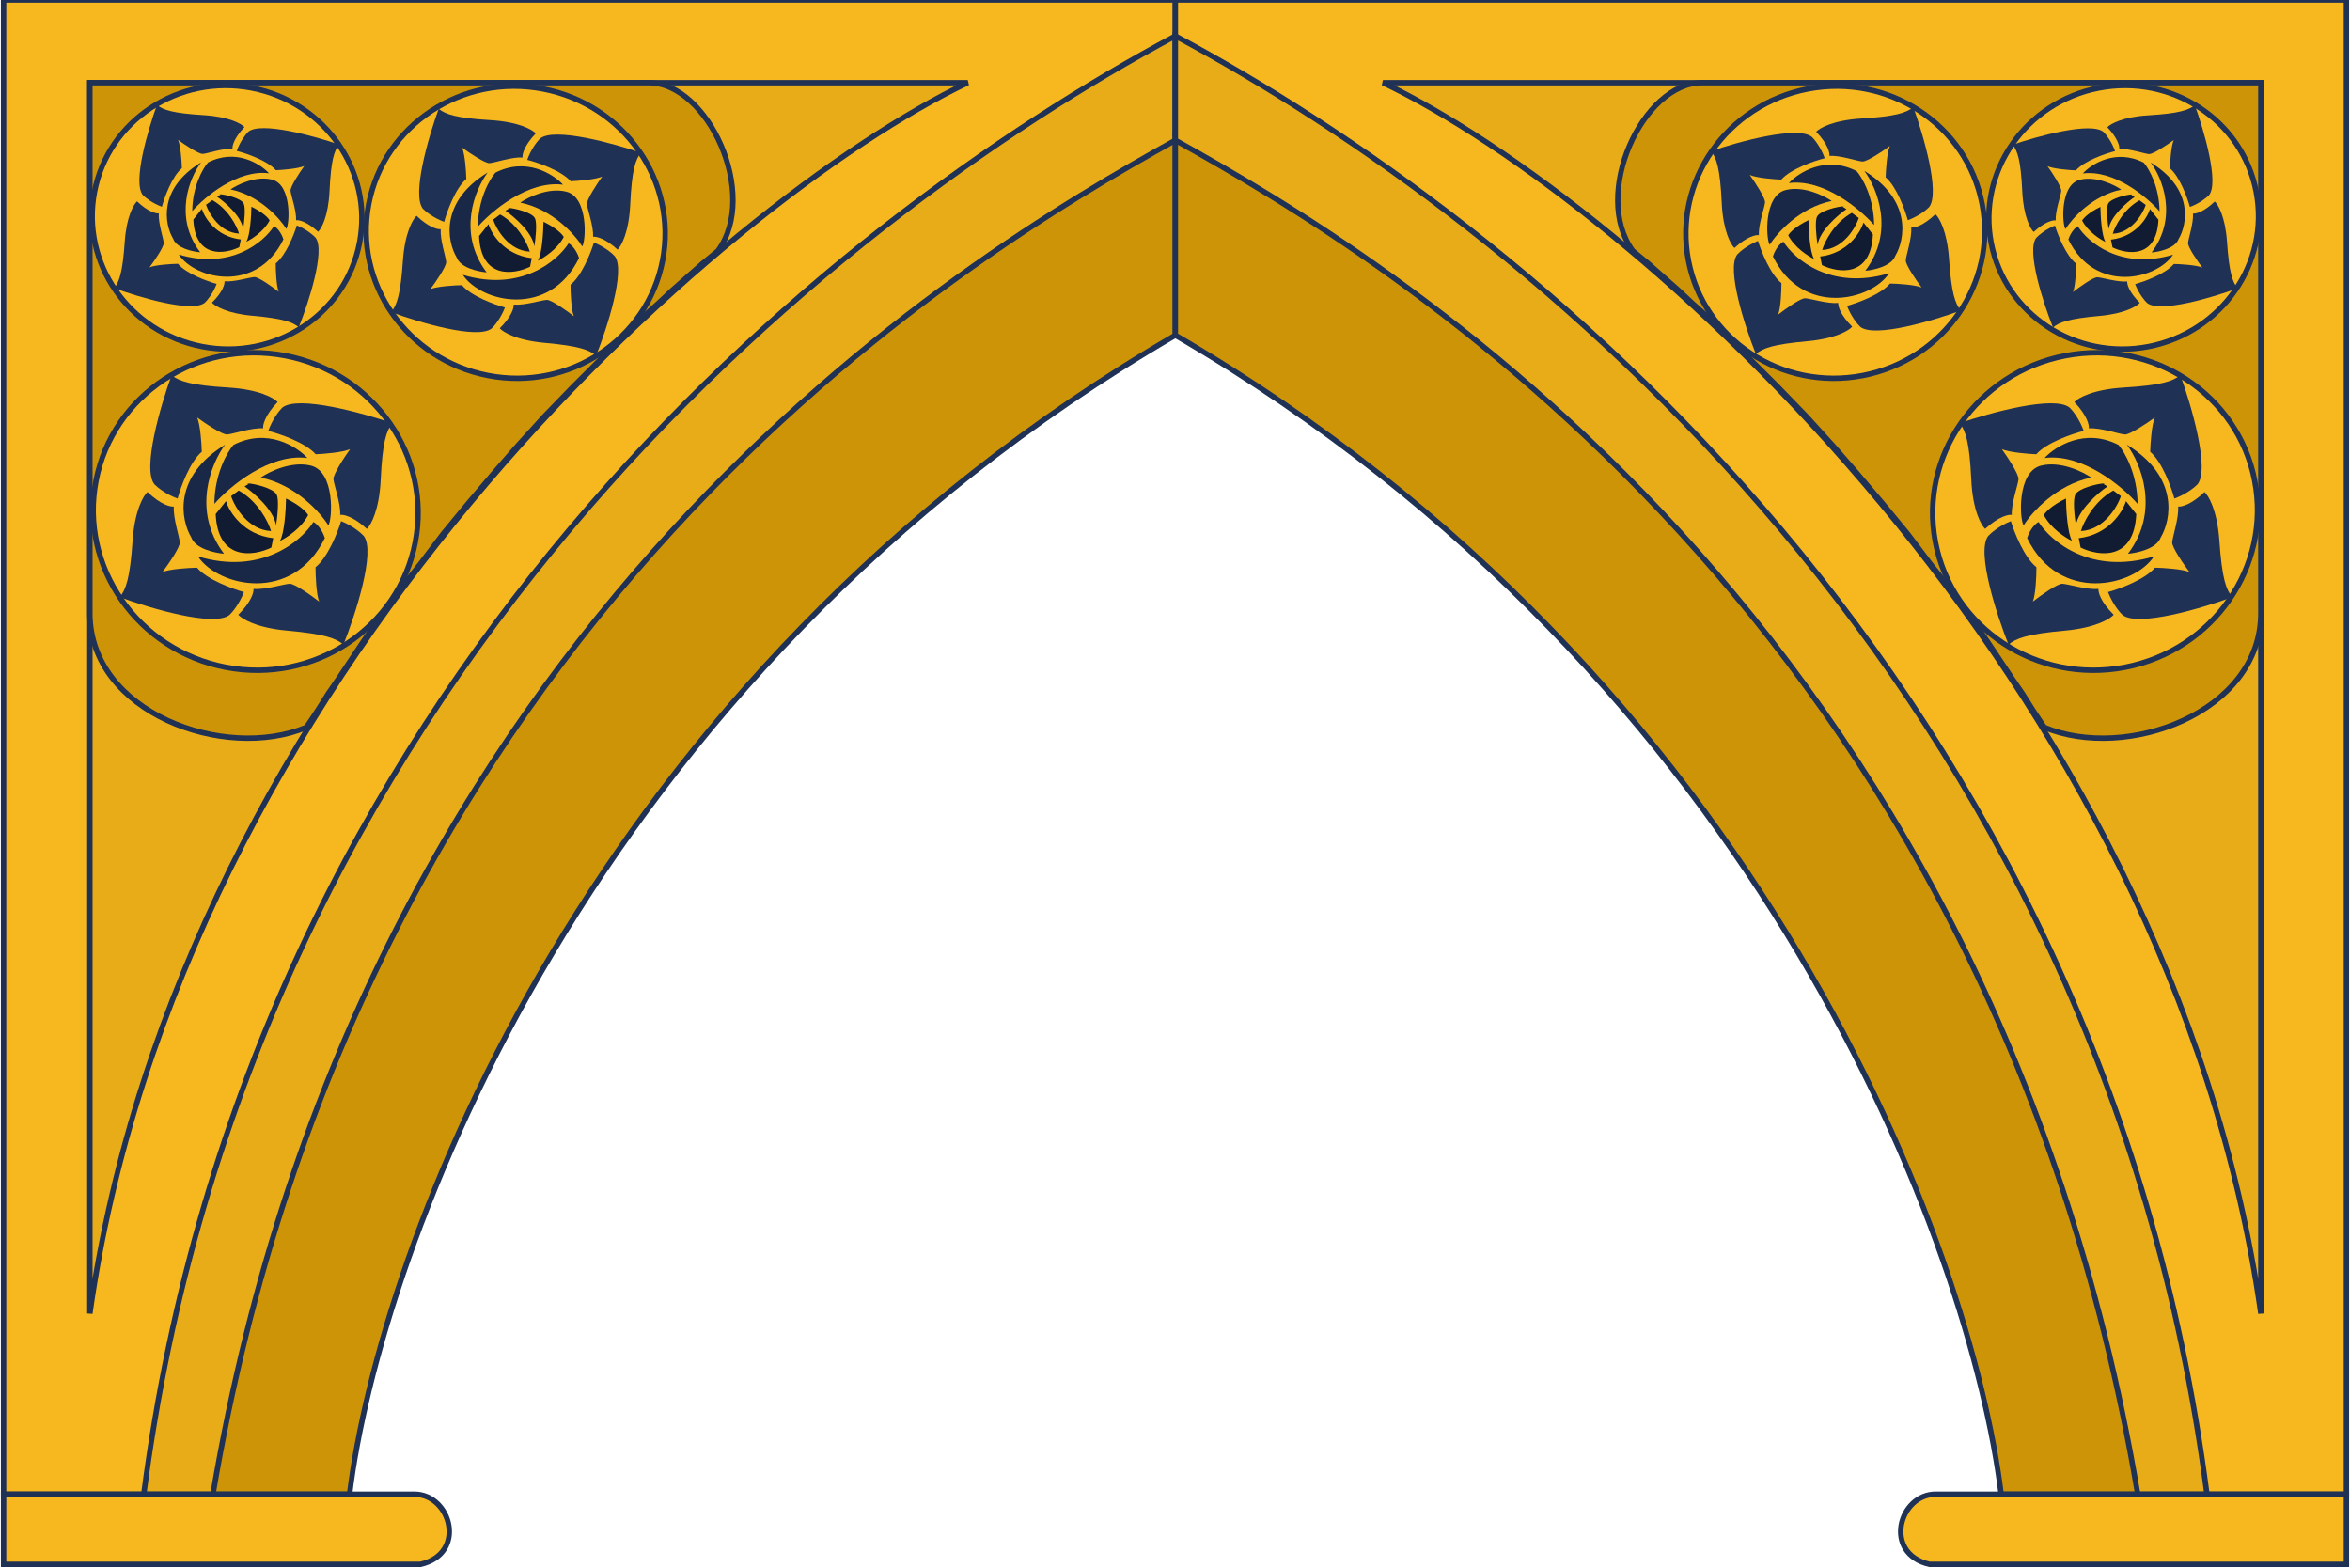 <svg width="1307" height="872" viewBox="0 0 1307 872" fill="none" xmlns="http://www.w3.org/2000/svg">
<path d="M2 831L116.947 831C226.897 300 555.747 166.5 653.702 75.001L653.702 37.501L653.702 0L2 0L2 831Z" fill="#F7B81F" stroke="#1F3155" stroke-width="3"/>
<path d="M653.702 186.427C325.852 377.5 210.904 696.09 194.412 831L116.947 831C170.922 395.289 509.268 121.5 653.702 75.001L653.702 186.427Z" fill="#CE9408" stroke="#1F3155" stroke-width="3"/>
<path d="M653.702 78.001L653.702 20C461.29 123 138.337 379.4 79.964 831L118.446 831C200.909 343 536.755 143 653.702 78.001Z" fill="#E9AC19" stroke="#1F3155" stroke-width="3"/>
<path d="M49.978 730.5C99.955 376 400.817 111.5 538.255 46.001L49.978 46.001L49.978 730.5Z" fill="#E9AC19" stroke="#1F3155" stroke-width="3"/>
<path d="M1305 831L1190.46 831C1080.51 300 751.658 166.501 653.702 75.001L653.702 37.501L653.702 0.001L1305 0L1305 831Z" fill="#F7B81F" stroke="#1F3155" stroke-width="3"/>
<path d="M653.703 186.427C981.553 377.5 1096.5 696.09 1112.99 831L1190.46 831C1136.48 395.289 798.137 121.5 653.703 75.001L653.703 186.427Z" fill="#CE9408" stroke="#1F3155" stroke-width="3"/>
<path d="M653.702 78.001L653.702 20C846.115 123 1169.07 379.4 1227.44 831L1188.96 831C1106.5 343 770.649 143 653.702 78.001Z" fill="#E9AC19" stroke="#1F3155" stroke-width="3"/>
<path d="M1257.43 730.5C1207.45 376 906.587 111.5 769.15 46.001L1257.43 46.001L1257.43 730.5Z" fill="#E9AC19" stroke="#1F3155" stroke-width="3"/>
<path d="M230.396 831L2 831L2 870L233.894 870C259.882 864 250.886 831 230.396 831Z" fill="#F7B81F" stroke="#1F3155" stroke-width="3"/>
<path d="M1076.6 831L1305 831L1305 870L1073.11 870C1047.12 864 1056.11 831 1076.6 831Z" fill="#F7B81F" stroke="#1F3155" stroke-width="3"/>
<path d="M946.569 46.001C913.584 46.001 885.097 108.001 908.086 139.5L916.582 146.5L925.079 154L933.575 161.5L941.571 169L950.067 176.5L958.064 184.5L966.56 192.5L973.556 200L989.049 215.5L1004.54 231.5L1019.54 248L1033.03 263.5L1047.02 280L1061.02 297L1073.51 313.5L1087 330.5L1100 349L1105.5 357L1112.49 367.5L1118.49 376.5L1124.99 386L1130.98 395.5L1136.98 404.501C1182.46 423.5 1257.43 396.5 1257.43 341.001L1257.43 46.001L946.569 46.001Z" fill="#CE9408" stroke="#1F3155" stroke-width="3"/>
<path d="M939.053 144.884C947.509 188.861 990.91 217.541 1036.05 208.853C1081.2 200.165 1110.87 157.422 1102.41 113.445C1093.96 69.468 1050.55 40.788 1005.41 49.476C960.266 58.164 930.597 100.907 939.053 144.884Z" fill="#F7B81F" stroke="#1F3155" stroke-width="3"/>
<path d="M1076.44 301.553C1085.63 349.36 1132.81 380.533 1181.88 371.089C1230.95 361.646 1263.2 315.187 1254.01 267.38C1244.82 219.573 1197.64 188.4 1148.57 197.843C1099.5 207.287 1067.25 253.746 1076.44 301.553Z" fill="#F7B81F" stroke="#1F3155" stroke-width="3"/>
<path d="M1107.43 135.027C1115.06 174.704 1154.22 200.585 1194.96 192.745C1235.7 184.905 1262.47 146.336 1254.84 106.659C1247.21 66.982 1208.05 41.101 1167.31 48.941C1126.57 56.781 1099.81 95.35 1107.43 135.027Z" fill="#F7B81F" stroke="#1F3155" stroke-width="3"/>
<path d="M1231.78 112.076C1225.65 117.939 1221.16 118.971 1219.69 118.754C1220.03 124.269 1217.15 132.395 1216.94 135.173C1216.77 137.396 1222.16 145.19 1224.87 148.809C1221.41 147.396 1212.88 146.892 1209.04 146.817C1204.42 152.292 1192.76 156.556 1187.5 158.004C1189.56 163.374 1192.78 167.242 1194.14 168.504C1201.28 174.175 1230.68 165.42 1244.49 160.334C1241.69 156.841 1239.81 151.854 1238.61 134.468C1237.66 120.56 1233.66 113.745 1231.78 112.076Z" fill="#1F3155"/>
<path d="M1172.04 70.778C1177.9 76.912 1178.9 81.375 1178.68 82.84C1184.23 82.54 1192.39 85.455 1195.18 85.684C1197.42 85.867 1205.3 80.572 1208.96 77.902C1207.52 81.328 1206.95 89.802 1206.85 93.612C1212.32 98.244 1216.53 109.861 1217.95 115.091C1223.37 113.089 1227.29 109.91 1228.57 108.572C1234.33 101.52 1225.72 72.244 1220.7 58.487C1217.16 61.242 1212.13 63.083 1194.62 64.147C1180.62 64.999 1173.73 68.923 1172.04 70.778Z" fill="#1F3155"/>
<path d="M1131.08 129.001C1137.34 123.271 1141.84 122.335 1143.31 122.583C1143.09 117.062 1146.14 109 1146.41 106.226C1146.63 104.008 1141.42 96.101 1138.78 92.424C1142.21 93.911 1150.73 94.597 1154.56 94.754C1159.3 89.38 1171.05 85.365 1176.34 84.03C1174.4 78.617 1171.26 74.682 1169.93 73.391C1162.92 67.568 1133.33 75.693 1119.41 80.483C1122.13 84.034 1123.91 89.061 1124.73 106.468C1125.39 120.394 1129.23 127.292 1131.08 129.001Z" fill="#1F3155"/>
<path d="M1190.1 168.42C1184.07 162.458 1182.93 158.025 1183.11 156.555C1177.57 157.016 1169.33 154.337 1166.53 154.189C1164.29 154.071 1156.57 159.592 1152.98 162.367C1154.33 158.901 1154.65 150.413 1154.64 146.603C1149.03 142.131 1144.48 130.64 1142.91 125.454C1137.55 127.612 1133.73 130.902 1132.49 132.278C1126.94 139.493 1136.4 168.508 1141.82 182.113C1145.27 179.257 1150.25 177.271 1167.72 175.701C1181.69 174.444 1188.46 170.323 1190.1 168.42Z" fill="#1F3155"/>
<path d="M1174.92 137.586L1174.05 133.271C1187.75 131.682 1194.22 121.264 1195.74 116.254L1200.47 122.208C1199.48 143.948 1183.03 141.518 1174.92 137.586Z" fill="#111C32"/>
<path d="M1189.91 111.394C1180.97 116.416 1176.28 125.896 1175.05 130.008C1185.52 129.498 1191.65 119.111 1193.41 113.982L1189.91 111.394Z" fill="#111C32"/>
<path d="M1172.46 113.339C1171.29 115.849 1172.17 123.758 1172.76 127.4C1173.81 120.36 1182.84 112.549 1187.22 109.522L1185.33 108.366C1185.91 108.288 1186.68 108.142 1185.19 108.176C1183.32 108.219 1173.92 110.202 1172.46 113.339Z" fill="#111C32"/>
<path d="M1168.18 115.067C1161.59 118.219 1158.67 121.449 1158.03 122.671C1161.21 128.782 1168 133.127 1171 134.536C1168.92 131.186 1168.25 120.161 1168.18 115.067Z" fill="#111C32"/>
<path d="M1179.8 105.453C1163.8 108.727 1152.44 121.449 1148.75 127.4C1146.89 124.707 1145.65 102.733 1156.77 99.97C1165.67 97.76 1175.83 102.704 1179.8 105.453Z" fill="#182846"/>
<path d="M1158.38 96.475C1175.82 94.228 1194.11 109.572 1201.08 117.525C1200.95 103.801 1195.18 93.778 1192.32 90.481C1176.87 82.524 1163.26 91.162 1158.38 96.475Z" fill="#182846"/>
<path d="M1196.66 140.406C1211.55 120.715 1202.52 98.847 1196.15 90.374C1220.17 105.029 1216.51 124.849 1211.68 132.927C1209.82 138.114 1200.89 140.075 1196.66 140.406Z" fill="#182846"/>
<path d="M1155.6 125.818C1152.68 127.537 1150.9 131.462 1150.37 133.209C1165.19 163.533 1199.49 155.497 1208.59 141.643C1179.68 150.379 1161.21 134.733 1155.6 125.818Z" fill="#182846"/>
<path d="M1226.09 273.616C1218.65 280.721 1213.22 281.971 1211.43 281.709C1211.84 288.391 1208.36 298.238 1208.1 301.605C1207.9 304.298 1214.42 313.743 1217.71 318.128C1213.52 316.416 1203.18 315.805 1198.53 315.714C1192.93 322.348 1178.8 327.516 1172.43 329.27C1174.92 335.778 1178.83 340.464 1180.47 341.994C1189.12 348.866 1224.76 338.257 1241.49 332.094C1238.1 327.862 1235.81 321.818 1234.36 300.751C1233.21 283.897 1228.36 275.639 1226.09 273.616Z" fill="#1F3155"/>
<path d="M1153.69 223.573C1160.79 231.006 1162.01 236.414 1161.74 238.189C1168.47 237.825 1178.35 241.358 1181.74 241.636C1184.45 241.857 1194 235.441 1198.44 232.205C1196.68 236.356 1196 246.626 1195.87 251.242C1202.51 256.856 1207.61 270.933 1209.33 277.269C1215.9 274.843 1220.64 270.992 1222.19 269.37C1229.17 260.825 1218.75 225.349 1212.66 208.679C1208.38 212.018 1202.28 214.248 1181.06 215.538C1164.09 216.57 1155.75 221.324 1153.69 223.573Z" fill="#1F3155"/>
<path d="M1104.06 294.126C1111.64 287.182 1117.1 286.048 1118.89 286.349C1118.62 279.659 1122.32 269.889 1122.64 266.529C1122.91 263.84 1116.59 254.258 1113.39 249.804C1117.55 251.605 1127.87 252.436 1132.52 252.627C1138.26 246.114 1152.5 241.25 1158.91 239.632C1156.56 233.072 1152.75 228.304 1151.14 226.74C1142.64 219.684 1106.79 229.529 1089.92 235.333C1093.22 239.637 1095.38 245.728 1096.37 266.821C1097.16 283.696 1101.83 292.056 1104.06 294.126Z" fill="#1F3155"/>
<path d="M1175.58 341.892C1168.27 334.667 1166.89 329.296 1167.11 327.514C1160.4 328.073 1150.41 324.827 1147.02 324.648C1144.3 324.505 1134.95 331.195 1130.61 334.558C1132.24 330.357 1132.62 320.072 1132.61 315.455C1125.81 310.036 1120.3 296.112 1118.39 289.828C1111.9 292.443 1107.27 296.43 1105.77 298.096C1099.04 306.84 1110.51 341.999 1117.08 358.485C1121.26 355.024 1127.29 352.618 1148.46 350.715C1165.39 349.192 1173.6 344.198 1175.58 341.892Z" fill="#1F3155"/>
<path d="M1157.19 304.529L1156.14 299.301C1172.73 297.375 1180.57 284.751 1182.41 278.68L1188.14 285.895C1186.94 312.238 1167.01 309.294 1157.19 304.529Z" fill="#111C32"/>
<path d="M1175.35 272.79C1164.51 278.876 1158.83 290.363 1157.34 295.346C1170.03 294.728 1177.46 282.141 1179.59 275.925L1175.35 272.79Z" fill="#111C32"/>
<path d="M1154.2 275.147C1152.78 278.188 1153.85 287.772 1154.57 292.184C1155.84 283.655 1166.78 274.189 1172.09 270.522L1169.8 269.12C1170.5 269.026 1171.43 268.849 1169.62 268.89C1167.37 268.943 1155.97 271.346 1154.2 275.147Z" fill="#111C32"/>
<path d="M1149.02 277.241C1141.03 281.061 1137.49 284.975 1136.72 286.455C1140.57 293.86 1148.8 299.125 1152.44 300.832C1149.91 296.773 1149.1 283.413 1149.02 277.241Z" fill="#111C32"/>
<path d="M1163.1 265.591C1143.72 269.558 1129.94 284.974 1125.48 292.186C1123.22 288.922 1121.72 262.294 1135.19 258.947C1145.97 256.269 1158.29 262.26 1163.1 265.591Z" fill="#182846"/>
<path d="M1137.14 254.712C1158.27 251.988 1180.44 270.582 1188.88 280.219C1188.73 263.589 1181.74 251.443 1178.26 247.449C1159.55 237.807 1143.05 248.273 1137.14 254.712Z" fill="#182846"/>
<path d="M1183.53 307.945C1201.57 284.084 1190.64 257.585 1182.91 247.318C1212.02 265.077 1207.59 289.093 1201.73 298.882C1199.47 305.168 1188.66 307.543 1183.53 307.945Z" fill="#182846"/>
<path d="M1133.77 290.269C1130.24 292.351 1128.07 297.107 1127.43 299.224C1145.39 335.969 1186.95 326.232 1197.98 309.444C1162.95 320.03 1140.58 301.071 1133.77 290.269Z" fill="#182846"/>
<path d="M1076.42 119.124C1069.61 125.632 1064.63 126.778 1063 126.537C1063.37 132.659 1060.18 141.681 1059.95 144.765C1059.76 147.233 1065.74 155.885 1068.75 159.903C1064.91 158.334 1055.44 157.775 1051.18 157.691C1046.05 163.769 1033.1 168.503 1027.27 170.111C1029.55 176.073 1033.13 180.366 1034.63 181.767C1042.56 188.063 1075.2 178.344 1090.54 172.698C1087.43 168.82 1085.33 163.283 1084.01 143.983C1082.95 128.542 1078.51 120.977 1076.42 119.124Z" fill="#1F3155"/>
<path d="M1010.1 73.277C1016.6 80.086 1017.72 85.041 1017.47 86.668C1023.63 86.334 1032.69 89.571 1035.79 89.825C1038.27 90.028 1047.03 84.15 1051.09 81.185C1049.48 84.988 1048.85 94.397 1048.74 98.625C1054.82 103.769 1059.5 116.665 1061.07 122.471C1067.09 120.248 1071.44 116.72 1072.86 115.234C1079.25 107.405 1069.7 74.904 1064.12 59.632C1060.2 62.691 1054.61 64.734 1035.17 65.916C1019.63 66.861 1011.98 71.217 1010.1 73.277Z" fill="#1F3155"/>
<path d="M964.627 137.914C971.574 131.552 976.577 130.513 978.21 130.788C977.964 124.66 981.353 115.709 981.653 112.63C981.893 110.167 976.104 101.389 973.179 97.308C976.983 98.958 986.443 99.72 990.697 99.894C995.961 93.927 1009.01 89.471 1014.87 87.989C1012.72 81.979 1009.24 77.611 1007.76 76.177C999.975 69.714 967.127 78.733 951.676 84.05C954.698 87.993 956.673 93.574 957.582 112.898C958.308 128.358 962.581 136.017 964.627 137.914Z" fill="#1F3155"/>
<path d="M1030.15 181.674C1023.45 175.055 1022.19 170.135 1022.4 168.502C1016.24 169.014 1007.1 166.04 1003.99 165.876C1001.5 165.745 992.925 171.874 988.949 174.955C990.442 171.107 990.796 161.684 990.786 157.454C984.557 152.489 979.507 139.733 977.761 133.976C971.812 136.372 967.571 140.024 966.194 141.551C960.033 149.561 970.534 181.772 976.555 196.876C980.388 193.705 985.914 191.501 1005.31 189.757C1020.82 188.362 1028.34 183.787 1030.15 181.674Z" fill="#1F3155"/>
<path d="M1013.3 147.444L1012.34 142.654C1027.54 140.89 1034.72 129.324 1036.41 123.762L1041.66 130.372C1040.56 154.506 1022.3 151.809 1013.3 147.444Z" fill="#111C32"/>
<path d="M1029.94 118.367C1020.01 123.943 1014.8 134.467 1013.44 139.032C1025.07 138.465 1031.88 126.934 1033.83 121.239L1029.94 118.367Z" fill="#111C32"/>
<path d="M1010.56 120.526C1009.27 123.312 1010.25 132.093 1010.9 136.135C1012.06 128.32 1022.09 119.648 1026.95 116.289L1024.86 115.005C1025.49 114.919 1026.35 114.756 1024.69 114.794C1022.63 114.842 1012.18 117.043 1010.56 120.526Z" fill="#111C32"/>
<path d="M1005.81 122.445C998.497 125.944 995.258 129.53 994.553 130.886C998.075 137.67 1005.62 142.494 1008.95 144.058C1006.64 140.339 1005.9 128.1 1005.81 122.445Z" fill="#111C32"/>
<path d="M1018.72 111.771C1000.96 115.406 988.341 129.529 984.251 136.136C982.18 133.146 980.804 108.751 993.151 105.684C1003.03 103.231 1014.31 108.72 1018.72 111.771Z" fill="#182846"/>
<path d="M994.934 101.805C1014.29 99.309 1034.6 116.344 1042.34 125.173C1042.2 109.937 1035.79 98.81 1032.61 95.151C1015.46 86.317 1000.35 95.906 994.934 101.805Z" fill="#182846"/>
<path d="M1037.44 150.574C1053.96 128.714 1043.94 104.437 1036.87 95.031C1063.54 111.3 1059.47 133.303 1054.11 142.271C1052.04 148.03 1042.13 150.206 1037.44 150.574Z" fill="#182846"/>
<path d="M991.845 134.38C988.61 136.288 986.627 140.645 986.04 142.584C1002.5 176.248 1040.57 167.327 1050.68 151.947C1018.58 161.646 998.083 144.277 991.845 134.38Z" fill="#182846"/>
<path d="M360.836 46.001C393.821 46.001 422.308 108 399.318 139.5L390.822 146.5L382.326 154L373.83 161.5L365.833 169L357.337 176.5L349.341 184.5L340.845 192.5L333.848 200L318.355 215.5L302.862 231.5L287.869 248L274.375 263.5L260.382 280L246.388 297L233.894 313.5L220.4 330.5L207.406 349L201.908 357L194.911 367.5L188.914 376.5L182.417 386L176.42 395.5L170.423 404.501C124.943 423.5 49.978 396.5 49.978 341.001L49.978 46.001L360.836 46.001Z" fill="#CE9408" stroke="#1F3155" stroke-width="3"/>
<path d="M230.964 301.553C221.772 349.36 174.593 380.533 125.524 371.089C76.456 361.646 44.203 315.187 53.396 267.38C62.588 219.573 109.767 188.4 158.835 197.843C207.903 207.287 240.156 253.746 230.964 301.553Z" fill="#F7B81F" stroke="#1F3155" stroke-width="3"/>
<path d="M199.969 135.027C192.34 174.704 153.181 200.585 112.442 192.745C71.704 184.905 44.936 146.336 52.565 106.659C60.194 66.982 99.353 41.101 140.092 48.941C180.83 56.781 207.598 95.35 199.969 135.027Z" fill="#F7B81F" stroke="#1F3155" stroke-width="3"/>
<path d="M368.52 144.884C360.061 188.86 316.639 217.541 271.474 208.853C226.308 200.165 196.626 157.422 205.085 113.445C213.545 69.469 256.966 40.788 302.132 49.476C347.297 58.164 376.979 100.907 368.52 144.884Z" fill="#F7B81F" stroke="#1F3155" stroke-width="3"/>
<path d="M231.677 120.03C238.486 126.539 243.465 127.684 245.103 127.444C244.724 133.566 247.918 142.587 248.152 145.671C248.339 148.139 242.361 156.791 239.349 160.809C243.188 159.241 252.662 158.681 256.919 158.598C262.052 164.676 275 169.41 280.832 171.017C278.552 176.979 274.971 181.272 273.465 182.674C265.54 188.97 232.895 179.25 217.563 173.604C220.67 169.726 222.766 164.189 224.092 144.889C225.153 129.448 229.591 121.883 231.677 120.03Z" fill="#1F3155"/>
<path d="M297.998 74.183C291.495 80.993 290.377 85.948 290.631 87.574C284.466 87.24 275.409 90.477 272.306 90.731C269.824 90.934 261.073 85.056 257.008 82.091C258.614 85.894 259.244 95.303 259.358 99.532C253.277 104.675 248.603 117.571 247.026 123.377C241.009 121.154 236.663 117.626 235.242 116.14C228.849 108.311 238.402 75.81 243.977 60.538C247.901 63.597 253.489 65.64 272.924 66.822C288.472 67.767 296.119 72.123 297.998 74.183Z" fill="#1F3155"/>
<path d="M343.472 138.82C336.524 132.458 331.521 131.419 329.888 131.695C330.135 125.566 326.746 116.615 326.446 113.536C326.205 111.073 331.995 102.295 334.919 98.214C331.115 99.864 321.655 100.626 317.401 100.801C312.137 94.834 299.09 90.377 293.225 88.895C295.375 82.886 298.862 78.517 300.338 77.084C308.124 70.62 340.972 79.639 356.422 84.957C353.401 88.9 351.425 94.48 350.517 113.805C349.79 129.264 345.517 136.923 343.472 138.82Z" fill="#1F3155"/>
<path d="M277.945 182.58C284.645 175.961 285.908 171.041 285.702 169.408C291.854 169.92 301.002 166.946 304.111 166.782C306.598 166.651 315.173 172.78 319.149 175.861C317.656 172.013 317.302 162.59 317.312 158.36C323.541 153.395 328.591 140.639 330.337 134.882C336.287 137.278 340.528 140.93 341.905 142.457C348.065 150.467 337.564 182.678 331.543 197.782C327.71 194.611 322.185 192.407 302.792 190.663C287.278 189.268 279.763 184.693 277.945 182.58Z" fill="#1F3155"/>
<path d="M294.794 148.35L295.76 143.56C280.558 141.796 273.376 130.23 271.685 124.668L266.437 131.279C267.536 155.413 285.799 152.716 294.794 148.35Z" fill="#111C32"/>
<path d="M278.155 119.273C288.087 124.849 293.294 135.373 294.656 139.938C283.028 139.371 276.222 127.84 274.273 122.146L278.155 119.273Z" fill="#111C32"/>
<path d="M297.536 121.432C298.833 124.218 297.852 132.999 297.199 137.041C296.036 129.227 286.012 120.554 281.145 117.195L283.239 115.911C282.604 115.825 281.748 115.662 283.403 115.701C285.473 115.748 295.915 117.95 297.536 121.432Z" fill="#111C32"/>
<path d="M302.284 123.351C309.601 126.85 312.841 130.436 313.546 131.792C310.024 138.576 302.478 143.4 299.145 144.964C301.461 141.245 302.203 129.006 302.284 123.351Z" fill="#111C32"/>
<path d="M289.379 112.677C307.139 116.312 319.758 130.435 323.847 137.042C325.918 134.052 327.294 109.657 314.948 106.59C305.071 104.137 293.787 109.626 289.379 112.677Z" fill="#182846"/>
<path d="M313.164 102.711C293.804 100.216 273.496 117.25 265.761 126.079C265.9 110.844 272.305 99.716 275.489 96.057C292.634 87.223 307.75 96.812 313.164 102.711Z" fill="#182846"/>
<path d="M270.662 151.481C254.134 129.62 264.154 105.343 271.23 95.937C244.56 112.207 248.625 134.21 253.991 143.177C256.058 148.936 265.966 151.112 270.662 151.481Z" fill="#182846"/>
<path d="M316.253 135.286C319.488 137.194 321.471 141.551 322.058 143.491C305.602 177.155 267.528 168.234 257.422 152.853C289.517 162.552 310.016 145.183 316.253 135.286Z" fill="#182846"/>
<path d="M76.221 111.975C82.353 117.838 86.839 118.87 88.315 118.653C87.973 124.168 90.85 132.294 91.061 135.072C91.229 137.295 85.844 145.089 83.131 148.708C86.589 147.295 95.123 146.791 98.957 146.716C103.582 152.191 115.245 156.455 120.498 157.903C118.445 163.273 115.218 167.14 113.862 168.403C106.724 174.074 77.318 165.319 63.507 160.233C66.305 156.74 68.193 151.753 69.388 134.367C70.344 120.459 74.341 113.644 76.221 111.975Z" fill="#1F3155"/>
<path d="M135.961 70.676C130.103 76.81 129.096 81.274 129.324 82.739C123.772 82.438 115.613 85.354 112.818 85.583C110.582 85.766 102.7 80.471 99.038 77.8C100.484 81.226 101.052 89.701 101.155 93.51C95.677 98.143 91.467 109.76 90.047 114.989C84.627 112.987 80.712 109.809 79.432 108.47C73.673 101.418 82.278 72.142 87.3 58.386C90.835 61.141 95.868 62.981 113.375 64.046C127.38 64.897 134.268 68.821 135.961 70.676Z" fill="#1F3155"/>
<path d="M176.923 128.9C170.665 123.17 166.158 122.234 164.687 122.482C164.909 116.961 161.857 108.899 161.586 106.125C161.369 103.907 166.584 96 169.219 92.323C165.792 93.81 157.271 94.496 153.439 94.653C148.697 89.278 136.945 85.264 131.661 83.929C133.598 78.516 136.74 74.581 138.069 73.29C145.082 67.467 174.671 75.591 188.588 80.382C185.866 83.933 184.087 88.96 183.269 106.367C182.614 120.293 178.765 127.191 176.923 128.9Z" fill="#1F3155"/>
<path d="M117.899 168.318C123.934 162.356 125.072 157.924 124.886 156.453C130.428 156.914 138.669 154.236 141.469 154.088C143.71 153.97 151.433 159.49 155.015 162.266C153.67 158.799 153.351 150.312 153.36 146.501C158.971 142.029 163.52 130.539 165.093 125.353C170.452 127.511 174.272 130.801 175.512 132.176C181.062 139.392 171.603 168.406 166.179 182.012C162.727 179.155 157.749 177.17 140.281 175.599C126.307 174.343 119.537 170.222 117.899 168.318Z" fill="#1F3155"/>
<path d="M133.076 137.485L133.947 133.17C120.253 131.581 113.784 121.163 112.261 116.153L107.533 122.107C108.523 143.847 124.974 141.417 133.076 137.485Z" fill="#111C32"/>
<path d="M118.088 111.293C127.034 116.315 131.725 125.795 132.951 129.907C122.477 129.396 116.347 119.01 114.591 113.88L118.088 111.293Z" fill="#111C32"/>
<path d="M135.545 113.238C136.713 115.747 135.829 123.657 135.241 127.298C134.194 120.259 125.164 112.447 120.78 109.421L122.666 108.264C122.094 108.187 121.323 108.04 122.815 108.075C124.679 108.118 134.084 110.101 135.545 113.238Z" fill="#111C32"/>
<path d="M139.822 114.966C146.414 118.118 149.332 121.348 149.967 122.569C146.794 128.68 139.997 133.025 136.995 134.434C139.082 131.084 139.749 120.059 139.822 114.966Z" fill="#111C32"/>
<path d="M128.198 105.351C144.196 108.625 155.562 121.347 159.245 127.298C161.111 124.605 162.35 102.631 151.229 99.868C142.332 97.658 132.168 102.603 128.198 105.351Z" fill="#182846"/>
<path d="M149.621 96.374C132.182 94.126 113.889 109.47 106.922 117.423C107.047 103.7 112.816 93.676 115.685 90.38C131.129 82.423 144.744 91.06 149.621 96.374Z" fill="#182846"/>
<path d="M111.338 140.305C96.45 120.613 105.476 98.745 111.849 90.273C87.826 104.928 91.487 124.748 96.321 132.825C98.183 138.013 107.108 139.973 111.338 140.305Z" fill="#182846"/>
<path d="M152.404 125.717C155.318 127.436 157.105 131.36 157.633 133.107C142.81 163.431 108.514 155.395 99.411 141.541C128.321 150.277 146.786 134.632 152.404 125.717Z" fill="#182846"/>
<path d="M145.005 265.591C164.391 269.558 178.164 284.974 182.628 292.186C184.888 288.922 186.39 262.294 172.914 258.947C162.133 256.269 149.816 262.26 145.005 265.591Z" fill="#182846"/>
<path d="M82.021 273.616C89.452 280.721 94.887 281.971 96.676 281.709C96.262 288.391 99.749 298.238 100.004 301.605C100.208 304.298 93.683 313.743 90.394 318.128C94.585 316.416 104.926 315.805 109.573 315.714C115.176 322.348 129.309 327.516 135.675 329.27C133.186 335.778 129.277 340.464 127.633 341.994C118.983 348.866 83.35 338.257 66.615 332.094C70.006 327.862 72.294 321.818 73.742 300.751C74.9 283.897 79.744 275.639 82.021 273.616Z" fill="#1F3155"/>
<path d="M154.411 223.572C147.313 231.005 146.093 236.414 146.37 238.189C139.641 237.825 129.755 241.358 126.368 241.635C123.658 241.857 114.107 235.441 109.67 232.205C111.422 236.356 112.11 246.625 112.234 251.241C105.597 256.855 100.495 270.932 98.774 277.269C92.206 274.843 87.462 270.992 85.911 269.369C78.933 260.824 89.36 225.348 95.445 208.679C99.729 212.017 105.828 214.248 127.042 215.538C144.014 216.57 152.36 221.324 154.411 223.572Z" fill="#1F3155"/>
<path d="M204.047 294.126C196.463 287.182 191.003 286.048 189.22 286.348C189.489 279.659 185.79 269.889 185.462 266.528C185.2 263.84 191.519 254.258 194.712 249.803C190.559 251.604 180.234 252.436 175.59 252.627C169.844 246.114 155.603 241.249 149.201 239.632C151.547 233.072 155.355 228.303 156.965 226.739C165.464 219.683 201.318 229.528 218.183 235.332C214.885 239.636 212.728 245.728 211.737 266.821C210.944 283.695 206.28 292.055 204.047 294.126Z" fill="#1F3155"/>
<path d="M132.525 341.891C139.838 334.667 141.217 329.296 140.992 327.513C147.707 328.072 157.693 324.826 161.086 324.647C163.801 324.504 173.161 331.194 177.501 334.557C175.871 330.357 175.485 320.072 175.495 315.454C182.295 310.035 187.807 296.112 189.713 289.827C196.207 292.442 200.836 296.429 202.339 298.096C209.063 306.839 197.601 341.998 191.029 358.485C186.845 355.023 180.814 352.618 159.647 350.714C142.713 349.192 134.51 344.198 132.525 341.891Z" fill="#1F3155"/>
<path d="M150.915 304.528L151.97 299.3C135.376 297.374 127.537 284.75 125.692 278.679L119.963 285.894C121.162 312.237 141.097 309.293 150.915 304.528Z" fill="#111C32"/>
<path d="M132.754 272.79C143.595 278.876 149.279 290.363 150.765 295.346C138.073 294.728 130.645 282.141 128.517 275.925L132.754 272.79Z" fill="#111C32"/>
<path d="M153.908 275.147C155.323 278.188 154.253 287.772 153.54 292.184C152.271 283.655 141.329 274.189 136.017 270.522L138.302 269.12C137.609 269.026 136.675 268.849 138.482 268.89C140.741 268.943 152.138 271.346 153.908 275.147Z" fill="#111C32"/>
<path d="M159.09 277.241C167.078 281.061 170.613 284.975 171.383 286.455C167.539 293.86 159.302 299.125 155.664 300.832C158.193 296.773 159.002 283.413 159.09 277.241Z" fill="#111C32"/>
<path d="M170.965 254.712C149.833 251.988 127.666 270.581 119.224 280.218C119.375 263.589 126.366 251.443 129.842 247.449C148.556 237.806 165.055 248.273 170.965 254.712Z" fill="#182846"/>
<path d="M124.574 307.945C106.533 284.084 117.47 257.585 125.194 247.318C96.083 265.077 100.52 289.093 106.377 298.882C108.633 305.168 119.449 307.543 124.574 307.945Z" fill="#182846"/>
<path d="M174.338 290.269C177.869 292.351 180.034 297.107 180.674 299.224C162.712 335.969 121.153 326.232 110.122 309.444C145.155 320.03 167.529 301.071 174.338 290.269Z" fill="#182846"/>
</svg>

